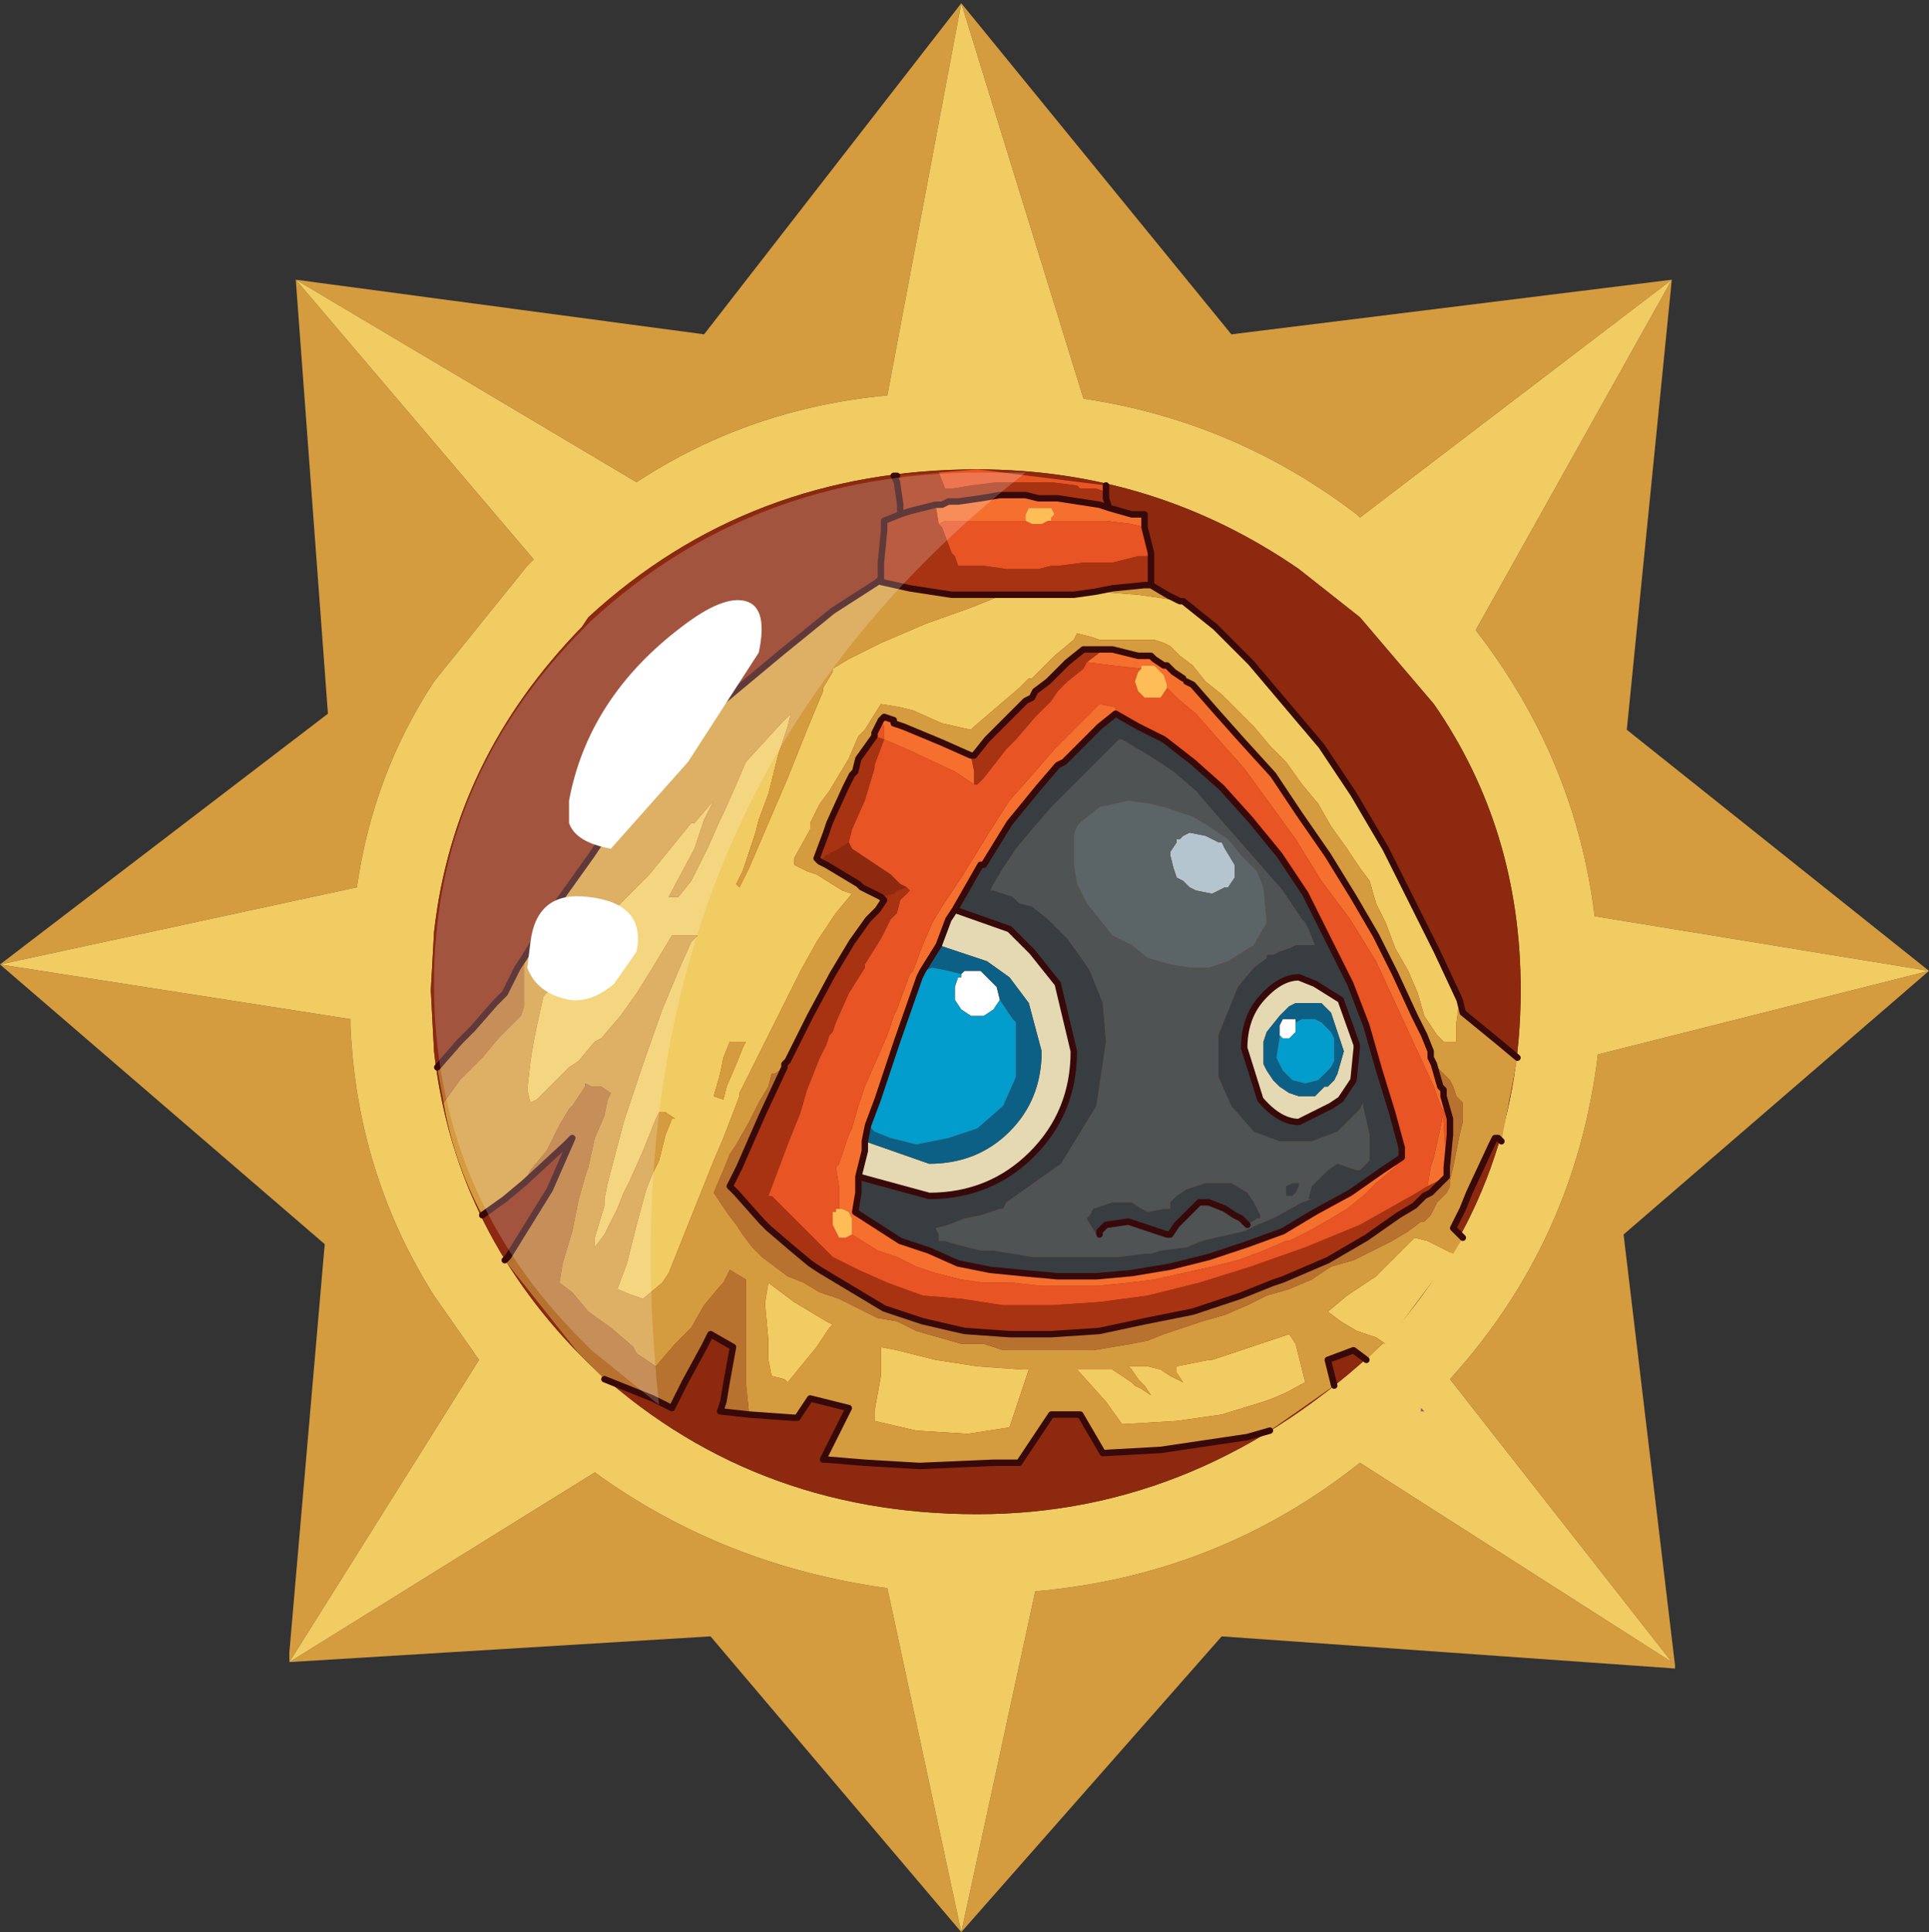 <?xml version="1.0" encoding="UTF-8" standalone="no"?>
<svg xmlns:ffdec="https://www.free-decompiler.com/flash" xmlns:xlink="http://www.w3.org/1999/xlink" ffdec:objectType="frame" height="30.05px" width="30.0px" xmlns="http://www.w3.org/2000/svg">
  <rect width="100%" height="100%" fill="#333333" stroke="none"/>
  <g transform="matrix(1.0, 0.0, 0.0, 1.0, 0.0, 0.0)">
    <use ffdec:characterId="1" height="30.0" transform="matrix(1.0, 0.0, 0.0, 1.0, 0.0, 0.0)" width="30.0" xlink:href="#shape0"/>
    <use ffdec:characterId="3" height="30.0" transform="matrix(1.0, 0.0, 0.0, 1.0, 0.0, 0.05)" width="30.0" xlink:href="#sprite0"/>
  </g>
  <defs>
    <g id="shape0" transform="matrix(1.0, 0.0, 0.0, 1.0, 0.0, 0.0)">
      <path d="M0.0 0.0 L30.0 0.0 30.0 30.0 0.0 30.0 0.0 0.0" fill="#33cc66" fill-opacity="0.0" fill-rule="evenodd" stroke="none"/>
    </g>
    <g id="sprite0" transform="matrix(1.0, 0.0, 0.0, 1.0, 0.0, 0.0)">
      <use ffdec:characterId="2" height="30.0" transform="matrix(1.0, 0.0, 0.0, 1.0, 0.0, 0.0)" width="30.0" xlink:href="#shape1"/>
    </g>
    <g id="shape1" transform="matrix(1.0, 0.0, 0.0, 1.0, 0.0, 0.0)">
      <path d="M22.1 21.9 L22.1 21.85 22.15 21.9 22.1 21.9" fill="url(#gradient0)" fill-rule="evenodd" stroke="none"/>
      <path d="M26.0 4.3 L21.15 8.0 21.1 7.95 Q19.2 6.5 16.85 6.15 L14.95 0.0 13.8 6.1 Q11.65 6.3 9.9 7.45 L4.6 4.3 8.3 8.65 8.2 8.75 6.75 10.55 Q5.8 12.0 5.55 13.75 L0.0 14.95 5.45 15.8 5.45 15.9 Q5.55 18.2 6.75 20.1 L7.45 21.1 4.5 25.8 9.25 22.85 Q11.25 24.3 13.8 24.65 L14.95 30.0 16.1 24.7 Q18.95 24.45 21.15 22.7 L26.0 25.8 22.55 21.4 Q24.5 19.25 24.85 16.35 L30.0 15.05 24.8 14.2 Q24.5 11.75 22.95 9.75 L26.0 4.3 25.3 11.3 30.0 15.05 25.25 19.15 26.05 25.85 26.05 25.9 19.0 25.4 14.95 30.0 11.05 25.4 4.5 25.8 4.5 25.65 5.05 19.3 0.0 14.95 5.1 11.05 4.6 4.3 10.95 5.15 14.95 0.0 19.15 5.15 26.0 4.3" fill="#d49c3f" fill-rule="evenodd" stroke="none"/>
      <path d="M21.15 9.55 L20.2 8.8 Q17.95 7.25 15.2 7.25 11.65 7.25 9.15 9.55 L9.05 9.7 Q7.05 11.75 6.75 14.45 L6.7 15.35 6.75 16.3 Q7.05 19.0 9.0 21.0 L9.15 21.15 Q11.65 23.5 15.2 23.5 18.7 23.5 21.5 20.85 23.65 18.5 23.65 15.35 23.65 12.85 22.3 10.9 L21.15 9.55 M26.0 4.3 L22.95 9.75 Q24.5 11.75 24.8 14.2 L30.0 15.05 24.85 16.35 Q24.5 19.25 22.55 21.4 L26.0 25.8 21.15 22.7 Q18.95 24.45 16.1 24.7 L14.95 30.0 13.8 24.65 Q11.25 24.3 9.25 22.85 L4.5 25.8 7.45 21.1 6.75 20.1 Q5.55 18.2 5.45 15.9 L5.45 15.8 0.0 14.95 5.55 13.75 Q5.8 12.0 6.75 10.55 L8.2 8.75 8.3 8.65 4.6 4.3 9.9 7.45 Q11.65 6.3 13.8 6.1 L14.95 0.0 16.85 6.15 Q19.2 6.5 21.1 7.95 L21.15 8.0 26.0 4.3 M22.1 21.9 L22.15 21.9 22.1 21.85 22.1 21.9" fill="#f1cc62" fill-rule="evenodd" stroke="none"/>
      <path d="M21.15 9.55 L22.3 10.9 Q23.65 12.85 23.65 15.35 23.65 18.5 21.5 20.85 18.7 23.5 15.2 23.5 11.65 23.5 9.15 21.15 L9.0 21.0 Q7.05 19.0 6.75 16.3 L6.7 15.35 6.75 14.45 Q7.05 11.75 9.05 9.7 L9.15 9.55 Q11.65 7.25 15.2 7.25 17.95 7.25 20.2 8.8 L21.15 9.55" fill="#8c290e" fill-rule="evenodd" stroke="none"/>
      <path d="M18.35 9.3 L18.4 9.3 18.9 9.7 19.45 10.25 20.0 10.9 20.55 11.55 21.05 12.3 21.55 13.15 21.95 13.95 22.35 14.75 22.7 15.5 22.65 15.85 22.65 16.15 22.45 16.15 22.4 16.1 22.35 16.05 22.15 15.75 22.05 15.4 21.9 15.05 21.7 14.7 21.55 14.3 21.4 14.0 21.3 13.65 21.15 13.45 20.95 13.15 20.7 12.8 20.5 12.45 20.25 12.15 20.0 11.8 19.75 11.55 19.5 11.25 19.25 11.0 19.0 10.75 18.75 10.55 18.55 10.3 18.35 10.15 18.2 10.0 18.1 9.95 17.95 9.9 17.8 9.9 17.6 9.9 17.4 9.9 17.35 9.9 17.2 9.9 17.1 9.9 16.95 9.85 16.75 9.8 16.7 9.9 16.4 10.15 16.35 10.2 16.05 10.5 16.0 10.5 15.85 10.65 15.15 11.25 15.1 11.3 14.65 11.2 14.2 11.0 14.0 10.95 13.7 10.9 13.45 11.3 13.35 11.4 13.2 11.75 12.9 12.25 12.75 12.45 12.6 12.75 12.6 12.85 12.35 13.3 12.35 13.4 12.55 13.5 12.7 13.55 13.1 13.8 13.25 13.85 13.0 14.15 12.7 14.6 12.45 15.05 12.35 15.25 11.95 16.05 11.5 16.95 11.5 17.0 11.25 17.65 11.1 18.0 11.0 18.25 10.7 19.0 10.5 19.5 10.4 19.75 10.3 19.9 10.0 20.15 9.85 20.1 9.6 20.0 9.75 19.6 9.9 19.0 10.05 18.45 10.15 18.2 10.25 18.0 10.35 17.6 10.45 17.35 10.5 17.35 10.35 17.25 10.25 17.25 10.2 17.35 10.0 17.85 9.8 18.3 9.7 18.5 9.6 18.75 9.4 19.15 9.25 19.35 9.25 19.2 9.4 18.7 9.4 18.6 9.45 18.35 9.7 17.4 10.0 16.5 10.3 15.65 10.55 15.05 10.75 14.6 10.85 14.5 10.65 14.5 10.45 14.5 10.15 15.0 9.9 15.4 9.65 15.75 9.35 16.1 9.25 16.15 9.0 16.45 8.85 16.55 8.35 17.05 8.25 17.1 8.2 16.9 8.25 16.45 8.3 16.15 8.35 15.9 8.45 15.45 8.85 15.0 9.4 14.3 9.65 14.0 10.1 13.55 10.75 12.75 10.8 12.75 11.1 12.4 10.95 12.7 10.8 13.15 10.4 13.9 10.45 13.9 10.55 13.9 10.75 13.65 11.0 13.15 11.2 12.7 11.25 12.6 11.45 12.15 11.6 11.8 12.15 11.2 12.3 11.05 12.25 11.25 12.1 11.7 11.95 12.3 11.8 12.7 11.75 12.9 11.55 13.5 11.45 13.7 11.5 13.75 11.65 13.45 11.95 12.75 12.25 12.05 12.55 11.3 12.8 10.7 12.8 10.65 12.95 10.4 12.95 10.35 13.2 10.2 13.7 9.95 14.4 9.65 15.1 9.4 15.6 9.2 15.65 9.2 16.1 9.2 16.2 9.2 16.7 9.2 17.05 9.15 17.7 9.2 18.05 9.25 18.35 9.3 M22.6 19.45 L21.55 20.85 21.4 20.75 21.1 20.65 20.85 20.5 20.65 20.35 20.95 20.1 21.4 19.8 21.8 19.4 21.95 19.25 22.0 19.2 22.2 19.25 22.6 19.45 M20.3 21.45 L20.2 21.5 Q19.95 21.65 19.65 21.75 L19.0 21.95 18.3 22.05 17.45 22.1 17.2 21.75 16.75 21.25 17.3 21.25 17.45 21.35 17.6 21.45 17.65 21.5 17.75 21.55 17.9 21.65 17.8 21.5 17.75 21.45 17.7 21.4 17.6 21.25 17.55 21.2 17.85 21.2 18.05 21.25 18.2 21.35 18.4 21.45 18.3 21.3 18.3 21.2 18.8 21.1 18.85 21.1 19.6 20.85 20.05 20.7 20.15 20.85 20.25 21.25 20.3 21.45 M17.1 7.2 L17.05 7.1 17.15 7.1 17.1 7.2 M11.55 16.15 L11.35 16.15 11.25 16.4 11.2 16.65 11.1 17.0 11.25 17.05 11.3 16.85 11.45 16.5 11.55 16.25 11.6 16.15 11.55 16.15 M12.9 20.6 L12.7 20.9 12.25 21.45 12.2 21.4 12.0 21.35 11.95 21.1 11.95 20.8 11.9 20.25 11.9 20.2 11.95 19.9 12.35 20.2 12.85 20.5 12.95 20.55 12.9 20.6 M13.7 21.35 L13.7 20.9 13.95 20.95 14.55 21.1 15.2 21.2 15.9 21.25 16.0 21.25 15.85 21.7 15.7 22.15 15.05 22.25 14.25 22.2 13.6 22.05 13.6 21.9 13.7 21.35" fill="#f1cc62" fill-rule="evenodd" stroke="none"/>
      <path d="M22.7 15.5 L22.75 15.7 23.3 16.15 23.6 16.4 23.35 17.7 23.3 17.65 23.25 17.65 23.2 17.75 22.85 18.5 22.75 18.75 22.6 19.05 22.75 19.2 22.6 19.45 22.2 19.25 22.0 19.2 21.95 19.25 21.8 19.4 21.4 19.8 20.95 20.1 20.65 20.35 20.85 20.5 21.1 20.65 21.4 20.75 21.55 20.85 21.5 20.85 21.25 21.1 21.05 20.95 20.65 21.1 20.75 21.5 19.75 22.2 19.4 22.3 18.05 22.5 17.15 22.55 16.8 21.95 16.7 21.95 16.35 21.95 15.85 22.7 15.45 22.7 14.3 22.75 13.45 22.7 12.85 22.65 12.8 22.65 13.0 22.25 13.2 21.85 12.6 21.7 12.4 22.0 12.35 22.0 11.65 21.95 11.6 21.45 11.6 21.2 11.6 21.15 11.6 20.9 11.6 20.45 11.6 20.1 11.6 20.05 11.6 19.85 11.35 19.7 11.25 19.9 11.2 19.95 10.95 20.25 10.75 20.6 10.5 20.85 10.2 21.2 9.9 21.0 9.85 20.9 9.5 20.6 9.15 20.35 8.9 20.05 8.7 19.9 8.75 19.6 8.9 19.1 9.0 18.6 9.1 18.25 9.15 18.1 9.25 17.65 9.4 17.3 9.45 17.05 9.5 16.95 9.35 16.85 9.2 16.85 9.1 16.8 9.1 16.85 8.9 17.15 8.85 17.2 8.7 17.45 8.5 17.85 8.25 18.15 8.15 18.35 7.85 18.6 7.5 18.85 Q7.05 18.0 6.9 17.1 L7.15 16.75 7.5 16.4 7.75 16.1 8.0 15.85 8.1 15.75 8.15 15.6 8.15 15.05 8.15 14.85 8.7 13.95 9.2 13.25 9.5 12.8 10.35 11.8 11.25 10.85 12.15 10.1 12.95 9.45 13.65 9.0 13.7 8.95 13.7 9.0 14.15 9.1 14.8 9.2 15.45 9.2 15.6 9.2 15.1 9.4 14.4 9.65 13.7 9.95 13.2 10.2 12.95 10.35 12.95 10.4 12.8 10.65 12.8 10.7 12.55 11.3 12.25 12.05 11.95 12.75 11.65 13.45 11.5 13.75 11.45 13.7 11.55 13.5 11.75 12.9 11.8 12.7 11.95 12.3 12.1 11.7 12.25 11.25 12.3 11.05 12.15 11.2 11.6 11.8 11.45 12.15 11.25 12.6 11.2 12.7 11.0 13.15 10.75 13.65 10.55 13.9 10.45 13.9 10.4 13.9 10.8 13.15 10.95 12.7 11.1 12.4 10.8 12.75 10.75 12.75 10.1 13.55 9.65 14.0 9.4 14.3 8.85 15.0 8.45 15.45 8.35 15.9 8.3 16.15 8.25 16.45 8.2 16.9 8.25 17.1 8.35 17.05 8.85 16.55 9.0 16.45 9.25 16.15 9.35 16.1 9.65 15.75 9.9 15.4 10.15 15.0 10.45 14.5 10.65 14.5 10.85 14.5 10.75 14.6 10.55 15.05 10.3 15.65 10.0 16.5 9.7 17.4 9.45 18.35 9.4 18.6 9.4 18.7 9.25 19.2 9.25 19.35 9.4 19.15 9.6 18.75 9.7 18.5 9.8 18.3 10.0 17.85 10.2 17.35 10.25 17.25 10.35 17.25 10.5 17.35 10.45 17.35 10.35 17.6 10.25 18.0 10.15 18.2 10.05 18.45 9.9 19.0 9.75 19.6 9.6 20.0 9.85 20.1 10.0 20.15 10.3 19.9 10.4 19.75 10.5 19.5 10.7 19.0 11.0 18.25 11.1 18.0 11.25 17.65 11.5 17.0 11.5 16.95 11.95 16.05 12.35 15.25 12.45 15.05 12.7 14.6 13.0 14.15 13.25 13.85 13.1 13.8 12.7 13.55 12.55 13.5 12.35 13.4 12.35 13.3 12.6 12.85 12.6 12.75 12.75 12.45 12.9 12.25 13.2 11.75 13.35 11.4 13.45 11.3 13.7 10.9 14.0 10.95 14.2 11.0 14.65 11.2 15.1 11.3 15.15 11.25 15.85 10.65 16.0 10.5 16.05 10.5 16.35 10.2 16.4 10.15 16.7 9.9 16.75 9.8 16.95 9.85 17.1 9.9 17.2 9.9 17.35 9.9 17.4 9.9 17.6 9.9 17.8 9.9 17.95 9.9 18.1 9.95 18.2 10.0 18.35 10.15 18.55 10.3 18.75 10.55 19.0 10.75 19.25 11.0 19.5 11.25 19.75 11.55 20.0 11.8 20.25 12.15 20.5 12.45 20.7 12.8 20.95 13.15 21.15 13.45 21.3 13.65 21.4 14.0 21.55 14.3 21.7 14.7 21.9 15.05 22.05 15.4 22.15 15.75 22.35 16.05 22.4 16.1 22.45 16.15 22.65 16.15 22.65 15.85 22.7 15.5 M17.9 9.05 L18.15 9.2 18.35 9.3 18.05 9.25 17.7 9.2 17.05 9.15 17.3 9.1 17.8 9.05 17.9 9.05 M22.3 16.5 L22.25 16.4 22.25 16.3 22.15 16.05 22.0 15.75 21.7 15.1 21.4 14.5 21.05 13.9 20.65 13.25 20.2 12.6 19.8 12.0 19.3 11.45 18.9 11.0 18.55 10.6 18.45 10.55 18.4 10.5 18.25 10.4 18.15 10.3 18.1 10.3 17.95 10.2 17.9 10.15 17.7 10.15 17.5 10.1 17.3 10.05 17.15 10.05 17.05 10.05 16.9 10.05 16.85 10.05 16.6 10.25 16.3 10.55 16.1 10.7 16.05 10.8 15.95 10.85 15.6 11.2 15.35 11.45 15.15 11.7 15.1 11.7 14.65 11.5 14.05 11.25 13.9 11.2 13.9 11.15 13.75 11.1 13.7 11.15 13.6 11.35 13.6 11.4 13.35 11.75 13.3 11.95 13.25 12.0 13.15 12.2 12.9 12.75 12.85 12.9 12.7 13.3 12.75 13.35 12.85 13.4 13.1 13.55 13.35 13.7 13.4 13.75 13.5 13.8 13.7 13.9 13.75 13.95 13.65 14.1 13.5 14.25 13.25 14.6 12.95 15.1 12.6 15.75 12.45 16.05 12.25 16.45 12.2 16.5 12.2 16.55 12.05 16.65 12.0 16.65 11.95 16.85 11.8 17.1 11.65 17.4 11.45 17.75 11.35 17.9 11.25 18.15 11.1 18.5 11.2 18.65 11.3 18.8 11.45 19.0 11.55 19.15 11.7 19.35 11.85 19.5 12.05 19.65 12.25 19.8 12.5 19.9 12.75 20.05 13.05 20.15 13.35 20.3 13.65 20.45 13.95 20.5 14.25 20.65 14.6 20.75 14.95 20.85 15.3 20.85 15.6 20.95 15.95 20.95 16.0 20.95 16.3 20.95 16.65 20.95 17.0 20.95 17.3 20.9 17.6 20.85 17.85 20.8 18.1 20.7 18.4 20.6 18.7 20.5 19.05 20.4 19.4 20.25 19.7 20.1 20.05 20.0 20.4 19.85 20.7 19.65 21.05 19.55 21.35 19.4 21.65 19.25 21.9 19.1 22.1 18.95 22.15 18.95 22.25 18.85 22.35 18.65 22.5 18.5 22.55 18.4 22.55 18.3 22.6 18.1 22.65 17.85 22.7 17.6 22.75 17.4 22.75 17.25 22.75 17.1 22.65 17.0 22.6 16.85 22.55 16.75 22.45 16.65 22.3 16.5 M20.3 21.45 L20.25 21.25 20.15 20.85 20.05 20.7 19.6 20.85 18.85 21.1 18.8 21.1 18.3 21.2 18.3 21.3 18.4 21.45 18.2 21.35 18.05 21.25 17.85 21.2 17.55 21.2 17.6 21.25 17.7 21.4 17.75 21.45 17.8 21.5 17.9 21.65 17.75 21.55 17.65 21.5 17.6 21.45 17.45 21.35 17.3 21.25 16.75 21.25 17.2 21.75 17.45 22.1 18.3 22.05 19.0 21.95 19.65 21.75 Q19.95 21.65 20.2 21.5 L20.3 21.45 M11.55 16.15 L11.6 16.15 11.55 16.25 11.45 16.5 11.3 16.85 11.25 17.05 11.1 17.0 11.2 16.65 11.25 16.4 11.35 16.15 11.55 16.15 M13.7 21.35 L13.6 21.9 13.6 22.05 14.25 22.2 15.05 22.25 15.7 22.15 15.85 21.7 16.0 21.25 15.9 21.25 15.2 21.2 14.55 21.1 13.95 20.95 13.7 20.9 13.7 21.35 M12.9 20.6 L12.95 20.55 12.85 20.5 12.35 20.2 11.95 19.9 11.9 20.2 11.9 20.25 11.95 20.8 11.95 21.1 12.0 21.35 12.2 21.4 12.25 21.45 12.7 20.9 12.9 20.6" fill="#d49c3f" fill-rule="evenodd" stroke="none"/>
      <path d="M19.9 16.05 L19.9 16.0 19.9 15.9 19.95 15.8 20.0 15.8 20.1 15.8 20.15 15.8 20.15 15.85 20.15 15.9 20.15 16.0 20.1 16.05 20.05 16.1 19.95 16.1 19.9 16.05 M14.95 15.1 L15.0 15.05 15.2 15.05 15.25 15.05 15.3 15.1 15.35 15.15 15.5 15.3 15.55 15.5 15.45 15.65 15.3 15.75 15.1 15.75 14.95 15.65 14.85 15.5 14.85 15.3 14.9 15.15 14.95 15.15 14.95 15.1" fill="#ffffff" fill-rule="evenodd" stroke="none"/>
      <path d="M17.25 7.85 L17.6 7.95 17.8 7.95 17.8 8.1 17.8 8.15 17.6 8.1 17.2 8.05 16.7 8.05 16.35 8.05 16.35 8.0 16.4 7.95 16.35 7.85 16.25 7.85 16.2 7.85 16.15 7.85 16.1 7.85 16.0 7.85 15.95 7.95 15.95 8.05 15.85 8.05 15.65 8.05 15.25 8.05 15.15 8.05 14.7 8.05 14.6 8.1 14.55 7.8 14.65 7.8 14.75 7.75 14.9 7.75 15.25 7.7 15.55 7.65 15.65 7.65 15.8 7.65 15.95 7.65 16.15 7.7 16.45 7.7 17.1 7.8 17.25 7.85 M18.45 10.55 L18.55 10.6 18.9 11.0 19.3 11.45 19.8 12.0 20.2 12.6 20.65 13.25 21.05 13.9 21.4 14.5 21.7 15.1 22.0 15.75 22.15 16.05 22.25 16.3 22.25 16.4 22.3 16.5 22.4 16.85 22.45 16.9 22.45 17.0 22.45 17.25 22.45 17.4 22.5 18.1 22.5 18.2 22.5 18.25 22.2 18.4 22.25 18.1 22.3 17.95 22.4 17.5 22.45 17.25 22.35 17.0 22.3 16.85 22.0 16.2 21.7 15.55 21.4 14.9 21.0 14.25 20.55 13.65 20.15 13.0 19.75 12.45 19.35 11.9 18.95 11.45 18.6 11.05 18.3 10.8 18.15 10.65 18.15 10.6 18.1 10.45 17.95 10.3 17.85 10.3 17.75 10.3 17.75 10.35 17.3 10.3 16.9 10.25 17.1 10.1 17.15 10.05 17.3 10.05 17.5 10.1 17.7 10.15 17.9 10.15 17.95 10.2 18.1 10.3 18.15 10.3 18.25 10.4 18.4 10.5 18.45 10.55 M13.7 11.15 L13.75 11.1 13.9 11.15 13.9 11.2 14.05 11.25 14.65 11.5 15.1 11.7 15.15 11.95 15.15 12.15 15.0 12.05 14.85 11.95 14.1 11.6 13.75 11.45 13.75 11.25 13.7 11.15 M21.8 17.95 L21.7 18.1 21.4 18.35 21.2 18.55 20.95 18.75 20.7 18.9 20.35 19.1 20.15 19.2 20.05 19.25 20.0 19.25 19.65 19.4 19.25 19.55 18.85 19.65 18.4 19.75 17.95 19.85 17.55 19.9 17.05 19.95 16.6 19.95 16.2 19.95 15.75 19.9 15.3 19.9 14.95 19.85 14.55 19.75 14.25 19.65 13.95 19.5 13.65 19.4 13.25 19.15 13.25 19.05 13.25 18.9 13.2 18.8 13.1 18.75 13.05 18.75 13.05 18.55 13.05 18.4 13.0 18.1 13.05 18.05 13.2 17.6 13.25 17.5 13.35 17.15 13.45 16.85 13.8 16.05 13.9 15.75 13.95 15.65 14.15 15.1 14.2 15.05 14.35 14.65 14.5 14.3 14.65 14.05 14.95 13.6 15.35 12.95 15.7 12.4 16.1 11.95 16.4 11.6 16.65 11.35 16.85 11.15 17.1 10.9 17.35 10.95 17.35 11.05 17.1 11.25 16.55 11.8 16.45 11.85 16.15 12.2 15.7 12.75 15.3 13.4 15.25 13.4 14.85 14.1 14.75 14.25 14.6 14.65 14.35 15.05 14.3 15.15 13.95 16.15 13.65 17.05 13.5 17.45 13.45 17.7 13.45 17.85 13.35 18.25 13.35 18.5 13.3 18.8 14.0 19.25 14.45 19.4 14.9 19.6 15.4 19.7 15.9 19.75 16.45 19.8 17.05 19.8 17.6 19.75 18.2 19.65 18.8 19.5 19.4 19.3 19.95 19.1 20.45 18.8 21.0 18.5 21.5 18.15 21.8 17.95" fill="#f5702f" fill-rule="evenodd" stroke="none"/>
      <path d="M14.6 7.3 L15.2 7.25 17.2 7.5 17.2 7.6 17.05 7.55 16.95 7.55 16.8 7.55 16.75 7.5 16.35 7.45 16.2 7.45 16.1 7.45 15.95 7.45 15.85 7.45 15.75 7.45 15.65 7.45 15.55 7.45 15.5 7.45 15.1 7.5 14.8 7.55 14.7 7.55 14.6 7.3 M17.8 8.15 L17.9 8.55 17.9 8.6 17.7 8.6 17.3 8.7 17.25 8.7 16.85 8.7 16.45 8.75 16.35 8.75 16.15 8.8 16.1 8.8 15.85 8.8 15.65 8.8 15.3 8.75 14.9 8.75 14.85 8.6 14.8 8.55 14.65 8.15 14.6 8.1 14.7 8.05 15.15 8.05 15.25 8.05 15.65 8.05 15.85 8.05 15.95 8.05 16.05 8.1 16.2 8.1 16.3 8.05 16.35 8.05 16.7 8.05 17.2 8.05 17.6 8.1 17.8 8.15 M13.6 11.4 L13.6 11.35 13.7 11.15 13.75 11.25 13.75 11.45 13.6 11.4 M21.8 17.95 L21.8 17.9 21.8 17.8 21.65 17.25 21.45 16.6 21.25 15.9 21.0 15.25 20.65 14.55 20.3 13.85 19.9 13.25 19.45 12.7 19.0 12.2 18.55 11.8 18.1 11.45 17.7 11.25 17.35 11.05 17.35 10.95 17.1 10.9 16.85 11.15 16.65 11.35 16.4 11.6 16.1 11.95 15.7 12.4 15.35 12.95 14.95 13.6 14.65 14.05 14.5 14.3 14.35 14.65 14.2 15.05 14.15 15.1 13.95 15.65 13.9 15.75 13.8 16.05 13.45 16.85 13.35 17.15 13.25 17.5 13.2 17.6 13.05 18.05 13.0 18.1 13.05 18.4 13.05 18.55 13.05 18.75 13.0 18.75 13.0 18.8 12.95 18.8 12.95 18.9 12.95 19.0 13.0 19.1 13.05 19.2 13.15 19.2 13.25 19.15 13.65 19.4 13.95 19.5 14.25 19.65 14.55 19.75 14.95 19.85 15.3 19.9 15.75 19.9 16.2 19.95 16.6 19.95 17.05 19.95 17.55 19.9 17.95 19.85 18.4 19.75 18.85 19.65 19.25 19.55 19.65 19.4 20.0 19.25 20.05 19.25 20.15 19.2 20.35 19.1 20.7 18.9 20.95 18.75 21.2 18.55 21.4 18.35 21.7 18.1 21.8 17.95 M18.15 10.65 L18.3 10.8 18.6 11.05 18.95 11.45 19.35 11.9 19.75 12.45 20.15 13.0 20.55 13.65 21.0 14.25 21.4 14.9 21.7 15.55 22.0 16.2 22.3 16.85 22.35 17.0 22.45 17.25 22.4 17.5 22.3 17.95 22.25 18.1 22.2 18.4 21.95 18.55 21.15 19.0 20.3 19.35 19.45 19.65 18.65 19.9 17.85 20.1 17.1 20.2 16.35 20.25 15.6 20.25 14.95 20.15 14.35 20.1 13.8 19.9 13.35 19.7 12.95 19.5 12.35 18.9 12.0 18.55 11.95 18.55 12.25 17.75 12.45 17.25 12.55 16.9 12.75 16.4 12.85 16.2 12.9 16.05 12.95 16.0 13.0 15.85 13.2 15.4 13.45 15.0 13.45 14.95 13.7 14.55 13.85 14.25 13.95 14.15 14.0 13.95 14.15 13.8 14.1 13.75 14.0 13.7 13.85 13.55 13.25 13.15 13.2 13.05 13.25 12.85 13.45 12.4 13.6 11.9 13.6 11.85 13.75 11.45 14.1 11.6 14.85 11.95 15.0 12.05 15.15 12.15 15.2 12.15 15.3 12.05 15.65 11.6 15.8 11.45 16.1 11.1 16.35 10.85 16.45 10.7 16.6 10.55 16.85 10.35 16.9 10.25 17.3 10.3 17.75 10.35 17.7 10.4 17.65 10.55 17.7 10.7 17.8 10.8 17.95 10.8 18.05 10.8 18.15 10.65 M22.5 18.1 L22.45 17.4 22.45 17.25 22.45 17.0 22.55 17.35 22.55 17.45 22.55 17.5 22.55 17.6 22.5 18.1" fill="#e85424" fill-rule="evenodd" stroke="none"/>
      <path d="M20.45 14.65 L20.35 14.4 20.3 14.3 20.25 14.25 19.95 13.8 19.6 13.4 19.25 13.0 18.9 12.6 18.6 12.25 18.25 11.95 17.95 11.75 17.45 11.45 17.4 11.45 17.05 11.8 16.7 12.15 16.35 12.5 16.05 12.85 15.8 13.15 15.6 13.45 15.45 13.7 15.4 13.8 15.45 13.8 15.75 13.9 15.8 13.95 15.85 14.0 16.05 14.05 16.3 14.25 16.6 14.55 16.85 14.9 16.95 15.05 17.15 15.55 17.2 16.15 17.05 17.15 16.5 18.05 15.65 18.65 15.6 18.75 15.55 18.75 15.25 18.85 15.0 18.9 14.75 19.0 14.55 19.05 14.6 19.15 14.6 19.25 14.7 19.25 14.85 19.3 15.05 19.35 15.25 19.4 15.45 19.4 15.75 19.45 16.05 19.5 16.35 19.5 16.65 19.5 17.0 19.5 17.35 19.5 17.4 19.5 17.8 19.45 17.9 19.45 18.05 19.4 18.45 19.35 18.7 19.25 18.9 19.2 19.35 19.1 19.55 19.0 19.8 18.9 20.25 18.65 20.4 18.6 20.35 18.6 20.4 18.4 20.45 18.35 20.65 18.15 20.8 18.05 20.95 18.1 21.1 18.15 21.15 18.15 21.3 18.0 21.3 17.6 21.2 17.15 21.2 17.1 21.15 17.2 20.8 17.55 20.4 17.7 19.9 17.7 19.5 17.55 19.15 17.15 18.95 16.7 18.95 16.4 18.95 16.05 19.05 15.8 19.25 15.3 19.5 15.0 19.7 14.85 19.7 14.8 19.8 14.8 19.9 14.75 20.05 14.7 20.15 14.65 20.2 14.65 20.35 14.65 20.45 14.65 M17.35 11.05 L17.7 11.25 18.1 11.45 18.55 11.8 19.0 12.2 19.45 12.7 19.9 13.25 20.3 13.85 20.65 14.55 21.0 15.25 21.25 15.9 21.45 16.6 21.65 17.25 21.8 17.8 21.8 17.9 21.8 17.95 21.5 18.15 21.0 18.5 20.45 18.8 19.95 19.1 19.4 19.3 18.8 19.5 18.2 19.65 17.6 19.75 17.05 19.8 16.45 19.8 15.9 19.75 15.4 19.7 14.9 19.6 14.45 19.4 14.0 19.25 13.3 18.8 13.35 18.5 13.35 18.25 14.45 18.55 Q15.4 18.55 16.05 17.9 16.7 17.25 16.7 16.3 L16.45 15.25 16.05 14.75 15.7 14.4 14.85 14.1 15.25 13.4 15.3 13.4 15.7 12.75 16.15 12.2 16.45 11.85 16.55 11.8 17.1 11.25 17.35 11.05 M21.1 16.25 L21.1 16.2 20.85 15.5 20.45 15.25 20.2 15.15 Q19.9 15.15 19.6 15.5 19.35 15.8 19.35 16.25 L19.6 17.05 Q19.9 17.4 20.2 17.4 L20.7 17.15 20.85 17.05 21.05 16.75 21.1 16.25 M17.1 19.15 L17.05 19.15 16.9 18.9 16.95 18.85 17.0 18.75 17.3 18.65 17.55 18.65 17.6 18.65 17.75 18.75 17.85 18.8 18.1 18.75 18.2 18.75 18.2 18.65 18.3 18.55 18.45 18.45 18.75 18.35 18.8 18.35 18.9 18.35 19.15 18.35 19.4 18.5 19.5 18.65 19.6 18.85 19.6 18.9 19.55 18.9 19.4 19.0 19.3 18.9 19.2 18.85 19.05 18.75 18.8 18.65 18.65 18.65 18.4 18.9 18.3 19.0 18.2 19.15 18.15 19.15 17.85 19.05 17.55 18.95 17.2 19.0 17.1 19.1 17.1 19.15 M20.0 18.55 L20.0 18.4 20.1 18.35 20.2 18.35 20.2 18.4 20.15 18.5 20.1 18.55 20.0 18.55" fill="#383d41" fill-rule="evenodd" stroke="none"/>
      <path d="M20.45 14.65 L20.35 14.65 20.2 14.65 20.15 14.65 20.05 14.7 19.9 14.75 19.8 14.8 19.7 14.8 19.7 14.85 19.5 15.0 19.25 15.3 19.05 15.8 18.95 16.05 18.95 16.4 18.95 16.7 19.15 17.15 19.5 17.55 19.9 17.7 20.4 17.7 20.8 17.55 21.15 17.2 21.2 17.1 21.2 17.15 21.3 17.6 21.3 18.0 21.15 18.15 21.1 18.15 20.95 18.1 20.8 18.05 20.65 18.15 20.45 18.35 20.4 18.4 20.35 18.6 20.4 18.6 20.25 18.65 19.8 18.9 19.55 19.0 19.35 19.1 18.9 19.2 18.7 19.25 18.45 19.35 18.05 19.4 17.9 19.45 17.8 19.45 17.4 19.5 17.35 19.5 17.0 19.5 16.65 19.5 16.35 19.5 16.05 19.5 15.75 19.45 15.45 19.4 15.25 19.4 15.05 19.35 14.85 19.3 14.7 19.25 14.6 19.25 14.6 19.15 14.55 19.05 14.75 19.0 15.0 18.9 15.25 18.85 15.55 18.75 15.6 18.75 15.65 18.65 16.5 18.05 17.05 17.15 17.2 16.15 17.15 15.55 16.95 15.05 16.85 14.9 16.6 14.55 16.3 14.25 16.05 14.05 15.85 14.0 15.8 13.95 15.75 13.9 15.45 13.8 15.4 13.8 15.45 13.7 15.6 13.45 15.8 13.15 16.05 12.85 16.35 12.5 16.7 12.15 17.05 11.8 17.4 11.45 17.45 11.45 17.95 11.75 18.25 11.95 18.6 12.25 18.9 12.6 19.25 13.0 19.6 13.4 19.95 13.8 20.25 14.25 20.3 14.3 20.35 14.4 20.45 14.65 M19.3 13.25 L19.1 13.0 18.8 12.8 18.55 12.65 18.1 12.5 17.9 12.45 17.55 12.4 17.1 12.5 16.85 12.7 Q16.7 12.8 16.7 13.0 L16.7 13.4 16.75 13.7 16.9 14.0 17.1 14.25 17.3 14.5 17.6 14.65 17.85 14.85 18.2 14.95 18.5 15.0 18.8 15.0 19.1 14.9 19.5 14.65 19.7 14.3 19.65 13.75 19.55 13.5 19.3 13.25 M19.4 19.0 L19.55 18.9 19.6 18.9 19.6 18.85 19.5 18.65 19.4 18.5 19.15 18.35 18.9 18.35 18.8 18.35 18.75 18.35 18.45 18.45 18.3 18.55 18.2 18.65 18.2 18.75 18.1 18.75 17.85 18.8 17.75 18.75 17.6 18.65 17.55 18.65 17.3 18.65 17.0 18.75 16.95 18.85 16.9 18.9 17.05 19.15 17.1 19.15 17.1 19.1 17.2 19.0 17.55 18.95 17.85 19.05 18.15 19.15 18.2 19.15 18.3 19.0 18.4 18.9 18.65 18.65 18.8 18.65 19.05 18.75 19.2 18.85 19.3 18.9 19.4 19.0 M20.0 18.55 L20.1 18.55 20.15 18.5 20.2 18.4 20.2 18.35 20.1 18.35 20.0 18.4 20.0 18.55" fill="#4f5354" fill-rule="evenodd" stroke="none"/>
      <path d="M11.65 21.95 L11.2 21.9 11.25 21.75 11.3 21.45 11.4 20.9 11.05 20.7 10.95 20.9 10.65 21.45 10.45 21.85 10.15 21.7 9.4 21.4 9.15 21.15 9.0 21.0 7.85 19.55 7.9 19.5 8.55 18.45 8.9 17.65 8.8 17.75 8.15 18.35 8.25 18.15 8.5 17.85 8.7 17.45 8.85 17.2 8.9 17.15 9.1 16.85 9.1 16.8 9.2 16.85 9.35 16.85 9.5 16.95 9.45 17.05 9.4 17.3 9.25 17.65 9.15 18.1 9.1 18.25 9.0 18.6 8.9 19.1 8.75 19.6 8.7 19.9 8.9 20.05 9.15 20.35 9.5 20.6 9.85 20.9 9.9 21.0 10.2 21.2 10.5 20.85 10.75 20.6 10.95 20.25 11.2 19.95 11.25 19.9 11.35 19.7 11.6 19.85 11.6 20.05 11.6 20.1 11.6 20.45 11.6 20.9 11.6 21.15 11.6 21.2 11.6 21.45 11.65 21.95 M6.9 17.1 L6.8 16.55 7.15 16.15 7.35 15.95 7.7 15.55 7.85 15.4 8.05 15.0 8.15 14.85 8.15 15.05 8.15 15.6 8.1 15.75 8.0 15.85 7.75 16.1 7.5 16.4 7.15 16.75 6.9 17.1 M22.3 16.5 L22.45 16.65 22.55 16.75 22.6 16.85 22.65 17.0 22.75 17.1 22.75 17.25 22.75 17.4 22.7 17.6 22.65 17.85 22.6 18.1 22.55 18.3 22.55 18.4 22.5 18.5 22.35 18.65 22.25 18.85 22.15 18.95 22.1 18.95 21.9 19.1 21.65 19.25 21.35 19.4 21.05 19.55 20.7 19.65 20.4 19.85 20.05 20.0 19.7 20.1 19.4 20.25 19.05 20.4 18.7 20.5 18.4 20.6 18.1 20.7 17.85 20.8 17.6 20.85 17.3 20.9 17.0 20.95 16.65 20.95 16.3 20.95 16.0 20.95 15.95 20.95 15.6 20.95 15.3 20.85 14.95 20.85 14.6 20.75 14.25 20.65 13.95 20.5 13.65 20.45 13.35 20.3 13.05 20.15 12.75 20.05 12.5 19.9 12.25 19.8 12.05 19.65 11.85 19.5 11.7 19.35 11.55 19.15 11.45 19.0 11.3 18.8 11.2 18.65 11.1 18.5 11.25 18.15 11.35 17.9 11.45 17.75 11.65 17.4 11.8 17.1 11.95 16.85 12.0 16.65 12.05 16.65 12.2 16.55 11.85 17.3 11.5 18.1 11.35 18.4 11.45 18.5 11.85 18.95 11.95 19.05 12.3 19.35 12.6 19.6 12.75 19.7 13.25 20.0 13.75 20.3 14.35 20.5 15.0 20.65 15.7 20.7 16.35 20.7 17.1 20.65 17.8 20.5 18.55 20.35 19.3 20.1 19.8 19.9 19.95 19.85 20.65 19.55 21.25 19.2 21.75 18.85 22.0 18.7 22.15 18.55 22.25 18.5 22.5 18.25 22.5 18.2 22.5 18.1 22.55 17.6 22.55 17.5 22.55 17.45 22.55 17.35 22.45 17.0 22.45 16.9 22.4 16.85 22.3 16.5" fill="#b8722f" fill-rule="evenodd" stroke="none"/>
      <path d="M14.85 14.1 L15.7 14.4 16.05 14.75 16.45 15.25 16.7 16.3 Q16.7 17.25 16.05 17.9 15.4 18.55 14.45 18.55 L13.35 18.25 13.45 17.85 13.45 17.7 14.45 18.05 Q15.2 18.05 15.7 17.55 16.2 17.05 16.2 16.3 L16.0 15.55 15.7 15.15 15.35 14.9 14.6 14.65 14.75 14.25 14.85 14.1 M20.7 15.7 L20.6 15.6 20.55 15.55 20.4 15.55 20.15 15.55 20.05 15.6 19.9 15.75 19.7 16.0 19.65 16.15 19.65 16.3 19.65 16.5 19.7 16.6 19.8 16.75 19.9 16.85 20.05 16.95 20.2 17.0 20.4 17.0 20.45 17.0 20.6 16.85 20.65 16.85 20.75 16.75 20.8 16.65 20.9 16.3 20.7 15.7 M21.1 16.25 L21.05 16.75 20.85 17.05 20.7 17.15 20.2 17.4 Q19.9 17.4 19.6 17.05 L19.35 16.25 Q19.35 15.8 19.6 15.5 19.9 15.15 20.2 15.15 L20.45 15.25 20.85 15.5 21.1 16.2 21.1 16.25" fill="#e5d9b4" fill-rule="evenodd" stroke="none"/>
      <path d="M20.7 15.7 L20.9 16.3 20.8 16.65 20.75 16.75 20.65 16.85 20.6 16.85 20.45 17.0 20.4 17.0 20.2 17.0 20.05 16.95 19.9 16.85 19.8 16.75 19.7 16.6 19.65 16.5 19.65 16.3 19.65 16.15 19.7 16.0 19.9 15.75 20.05 15.6 20.15 15.55 20.4 15.55 20.55 15.55 20.6 15.6 20.7 15.7 M19.9 16.05 L19.9 16.1 19.85 16.4 19.95 16.6 20.1 16.75 20.3 16.8 20.5 16.75 20.6 16.65 20.7 16.55 20.75 16.45 20.75 16.25 20.75 16.2 20.75 16.1 20.7 16.0 20.55 15.85 20.45 15.8 20.4 15.8 20.25 15.8 20.15 15.85 20.15 15.8 20.1 15.8 20.0 15.8 19.95 15.8 19.9 15.9 19.9 16.0 19.9 16.05 M14.6 14.65 L15.35 14.9 15.7 15.15 16.0 15.55 16.2 16.3 Q16.2 17.05 15.7 17.55 15.2 18.05 14.45 18.05 L13.45 17.7 13.5 17.45 13.6 17.55 13.85 17.65 14.25 17.75 14.75 17.65 15.2 17.5 15.6 17.15 15.8 16.7 15.8 16.15 15.8 15.85 15.75 15.8 15.55 15.5 15.5 15.3 15.35 15.15 15.3 15.1 15.25 15.05 15.2 15.05 15.0 15.05 14.95 15.1 14.75 15.05 14.5 15.0 14.35 15.05 14.6 14.65" fill="#0d6085" fill-rule="evenodd" stroke="none"/>
      <path d="M20.15 15.85 L20.25 15.8 20.4 15.8 20.45 15.8 20.55 15.85 20.7 16.0 20.75 16.1 20.75 16.2 20.75 16.25 20.75 16.45 20.7 16.55 20.6 16.65 20.5 16.75 20.3 16.8 20.1 16.75 19.95 16.6 19.85 16.4 19.9 16.1 19.9 16.05 19.95 16.1 20.05 16.1 20.1 16.05 20.15 16.0 20.15 15.9 20.15 15.85 M14.95 15.1 L14.95 15.15 14.9 15.15 14.85 15.3 14.85 15.5 14.95 15.65 15.1 15.75 15.3 15.75 15.45 15.65 15.55 15.5 15.75 15.8 15.8 15.85 15.8 16.15 15.8 16.7 15.6 17.15 15.2 17.5 14.75 17.65 14.25 17.75 13.85 17.65 13.6 17.55 13.5 17.45 13.65 17.05 13.95 16.15 14.3 15.15 14.35 15.05 14.5 15.0 14.75 15.05 14.95 15.1" fill="#029dcd" fill-rule="evenodd" stroke="none"/>
      <path d="M13.7 8.95 L13.7 8.7 13.75 8.2 13.75 8.05 14.0 7.95 14.0 7.8 13.95 7.45 13.9 7.35 13.95 7.35 14.6 7.3 14.7 7.55 14.8 7.55 15.1 7.5 15.5 7.45 15.55 7.45 15.65 7.45 15.75 7.45 15.85 7.45 15.95 7.45 16.1 7.45 16.2 7.45 16.35 7.45 16.75 7.5 16.8 7.55 16.95 7.55 17.05 7.55 17.2 7.6 17.2 7.7 17.25 7.85 17.1 7.8 16.45 7.7 16.15 7.7 15.95 7.65 15.8 7.65 15.65 7.65 15.55 7.65 15.25 7.7 14.9 7.75 14.75 7.75 14.65 7.8 14.55 7.8 14.6 8.1 14.65 8.15 14.8 8.55 14.85 8.6 14.9 8.75 15.3 8.75 15.65 8.8 15.85 8.8 16.1 8.8 16.15 8.8 16.35 8.75 16.45 8.75 16.85 8.7 17.25 8.7 17.3 8.7 17.7 8.6 17.9 8.6 17.9 8.85 17.9 9.05 17.8 9.05 17.3 9.1 17.05 9.15 16.7 9.2 16.2 9.2 16.1 9.2 15.65 9.2 15.6 9.2 15.45 9.2 14.8 9.2 14.15 9.1 13.7 9.0 13.7 8.95 M12.2 16.55 L12.2 16.5 12.25 16.45 12.45 16.05 12.6 15.75 12.95 15.1 13.25 14.6 13.5 14.25 13.65 14.1 13.75 13.95 13.7 13.9 13.9 13.85 13.95 13.8 14.1 13.75 14.15 13.8 14.0 13.95 13.95 14.15 13.85 14.25 13.7 14.55 13.45 14.95 13.45 15.0 13.2 15.4 13.0 15.85 12.95 16.0 12.9 16.05 12.85 16.2 12.75 16.4 12.55 16.9 12.45 17.25 12.25 17.75 11.95 18.55 12.0 18.55 12.35 18.9 12.95 19.5 13.35 19.7 13.8 19.9 14.35 20.1 14.95 20.15 15.6 20.25 16.35 20.25 17.1 20.2 17.85 20.1 18.65 19.9 19.45 19.65 20.3 19.35 21.15 19.0 21.95 18.55 22.2 18.4 22.5 18.25 22.25 18.5 22.15 18.55 22.0 18.7 21.75 18.85 21.25 19.2 20.65 19.55 19.95 19.85 19.8 19.9 19.3 20.1 18.55 20.35 17.8 20.5 17.1 20.65 16.35 20.7 15.7 20.7 15.0 20.65 14.35 20.5 13.75 20.3 13.25 20.0 12.75 19.7 12.6 19.6 12.3 19.35 11.95 19.05 11.85 18.95 11.45 18.5 11.35 18.4 11.5 18.1 11.85 17.3 12.2 16.55 M12.75 13.35 L12.7 13.3 12.85 12.9 12.9 12.75 13.15 12.2 13.25 12.0 13.3 11.95 13.35 11.75 13.6 11.4 13.75 11.45 13.6 11.85 13.6 11.9 13.45 12.4 13.25 12.85 13.2 13.05 13.05 13.15 12.85 13.25 12.75 13.35 M15.1 11.7 L15.15 11.7 15.35 11.45 15.6 11.2 15.95 10.85 16.05 10.8 16.1 10.7 16.3 10.55 16.6 10.25 16.85 10.05 16.9 10.05 17.05 10.05 17.15 10.05 17.1 10.1 16.9 10.25 16.85 10.35 16.6 10.55 16.45 10.7 16.35 10.85 16.1 11.1 15.8 11.45 15.65 11.6 15.3 12.05 15.2 12.15 15.15 12.15 15.15 11.95 15.1 11.7 M14.55 7.8 L14.15 7.9 14.0 7.95 14.15 7.9 14.55 7.8" fill="#a83312" fill-rule="evenodd" stroke="none"/>
      <path d="M13.25 19.15 L13.15 19.2 13.05 19.2 13.0 19.1 12.95 19.0 12.95 18.9 12.95 18.8 13.0 18.8 13.0 18.75 13.05 18.75 13.1 18.75 13.2 18.8 13.25 18.9 13.25 19.05 13.25 19.15 M18.15 10.65 L18.05 10.8 17.95 10.8 17.8 10.8 17.7 10.7 17.65 10.55 17.7 10.4 17.75 10.35 17.75 10.3 17.85 10.3 17.95 10.3 18.1 10.45 18.15 10.6 18.15 10.65 M15.95 8.05 L15.95 7.95 16.0 7.85 16.1 7.85 16.15 7.85 16.2 7.85 16.25 7.85 16.35 7.85 16.4 7.95 16.35 8.0 16.35 8.05 16.3 8.05 16.2 8.1 16.05 8.1 15.95 8.05" fill="#ffbd58" fill-rule="evenodd" stroke="none"/>
      <path d="M19.05 13.15 L19.2 13.4 19.2 13.6 19.1 13.75 19.05 13.75 18.85 13.85 18.6 13.8 18.5 13.75 18.4 13.65 18.3 13.6 18.25 13.45 18.2 13.25 18.2 13.2 18.3 13.05 18.3 13.0 18.35 13.0 18.4 12.95 18.5 12.9 18.75 12.95 18.95 13.05 19.0 13.05 19.05 13.15" fill="#b5c5d0" fill-rule="evenodd" stroke="none"/>
      <path d="M19.3 13.25 L19.55 13.5 19.65 13.75 19.7 14.3 19.5 14.65 19.1 14.9 18.8 15.0 18.5 15.0 18.2 14.95 17.85 14.85 17.6 14.65 17.3 14.5 17.1 14.25 16.9 14.0 16.75 13.7 16.7 13.4 16.7 13.0 Q16.7 12.8 16.85 12.7 L17.1 12.5 17.55 12.4 17.9 12.45 18.1 12.5 18.55 12.65 18.8 12.8 19.1 13.0 19.3 13.25 M19.05 13.15 L19.0 13.05 18.95 13.05 18.75 12.95 18.5 12.9 18.4 12.95 18.35 13.0 18.3 13.0 18.3 13.05 18.2 13.2 18.2 13.25 18.25 13.45 18.3 13.6 18.4 13.65 18.5 13.75 18.6 13.8 18.85 13.85 19.05 13.75 19.1 13.75 19.2 13.6 19.2 13.4 19.05 13.15" fill="#5b6466" fill-rule="evenodd" stroke="none"/>
      <path d="M13.7 13.9 L13.5 13.8 13.4 13.75 13.35 13.7 13.1 13.55 12.85 13.4 12.75 13.35 12.85 13.25 13.05 13.15 13.2 13.05 13.25 13.15 13.85 13.55 14.0 13.7 14.1 13.75 13.95 13.8 13.9 13.85 13.7 13.9" fill="#8c290e" fill-rule="evenodd" stroke="none"/>
      <path d="M18.35 9.3 L18.4 9.3 18.9 9.7 19.45 10.25 20.0 10.9 20.55 11.55 21.05 12.3 21.55 13.15 21.95 13.95 22.35 14.75 22.7 15.5 22.75 15.7 23.3 16.15 23.6 16.4 M23.35 17.7 L23.3 17.65 23.25 17.65 23.2 17.75 22.85 18.5 22.75 18.75 22.6 19.05 22.75 19.2 M21.25 21.1 L21.05 20.95 20.65 21.1 20.75 21.5 M19.75 22.2 L19.4 22.3 18.05 22.5 17.15 22.55 16.8 21.95 16.7 21.95 16.35 21.95 15.85 22.7 15.45 22.7 14.3 22.75 13.45 22.7 12.85 22.65 12.8 22.65 13.0 22.25 13.2 21.85 12.6 21.7 12.4 22.0 12.35 22.0 11.65 21.95 11.2 21.9 11.25 21.75 11.3 21.45 11.4 20.9 11.05 20.7 10.95 20.9 10.65 21.45 10.45 21.85 10.15 21.7 9.4 21.4 M7.85 19.55 L7.9 19.5 8.55 18.45 8.9 17.65 8.8 17.75 8.15 18.35 7.85 18.6 7.5 18.85 M6.8 16.55 L7.15 16.15 7.35 15.95 7.7 15.55 7.85 15.4 8.05 15.0 8.15 14.85 8.7 13.95 9.2 13.25 9.5 12.8 10.35 11.8 11.25 10.85 12.15 10.1 12.95 9.45 13.65 9.0 13.7 8.95 13.7 8.7 13.75 8.2 13.75 8.05 14.0 7.95 14.0 7.8 13.95 7.45 13.9 7.35 13.95 7.35 M17.2 7.5 L17.2 7.6 17.2 7.7 17.25 7.85 17.6 7.95 17.8 7.95 17.8 8.1 17.8 8.15 17.9 8.55 17.9 8.6 17.9 8.85 17.9 9.05 18.15 9.2 18.35 9.3 M17.05 9.15 L16.7 9.2 16.2 9.2 16.1 9.2 15.65 9.2 15.6 9.2 15.45 9.2 14.8 9.2 14.15 9.1 13.7 9.0 13.7 8.95 M18.45 10.55 L18.55 10.6 18.9 11.0 19.3 11.45 19.8 12.0 20.2 12.6 20.65 13.25 21.05 13.9 21.4 14.5 21.7 15.1 22.0 15.75 22.15 16.05 22.25 16.3 22.25 16.4 22.3 16.5 22.4 16.85 22.45 16.9 22.45 17.0 22.55 17.35 22.55 17.45 22.55 17.5 22.55 17.6 22.5 18.1 22.5 18.2 22.5 18.25 22.25 18.5 22.15 18.55 22.0 18.7 21.75 18.85 21.25 19.2 20.65 19.55 19.95 19.85 19.8 19.9 19.3 20.1 18.55 20.35 17.8 20.5 17.1 20.65 16.35 20.7 15.7 20.7 15.0 20.65 14.35 20.5 13.75 20.3 13.25 20.0 12.75 19.7 12.6 19.6 12.3 19.35 11.95 19.05 11.85 18.95 11.45 18.5 11.35 18.4 11.5 18.1 11.85 17.3 12.2 16.55 12.2 16.5 12.25 16.45 12.45 16.05 12.6 15.75 12.95 15.1 13.25 14.6 13.5 14.25 13.65 14.1 13.75 13.95 13.7 13.9 13.5 13.8 13.4 13.75 13.35 13.7 13.1 13.55 12.85 13.4 12.75 13.35 12.7 13.3 12.85 12.9 12.9 12.75 13.15 12.2 13.25 12.0 13.3 11.95 13.35 11.75 13.6 11.4 13.6 11.35 13.7 11.15 13.75 11.1 13.9 11.15 13.9 11.2 14.05 11.25 14.65 11.5 15.1 11.7 15.15 11.7 15.35 11.45 15.6 11.2 15.95 10.85 16.05 10.8 16.1 10.7 16.3 10.55 16.6 10.25 16.85 10.05 16.9 10.05 17.05 10.05 17.15 10.05 17.3 10.05 17.5 10.1 17.7 10.15 17.9 10.15 17.95 10.2 18.1 10.3 18.15 10.3 18.25 10.4 18.4 10.5 M17.35 11.05 L17.7 11.25 18.1 11.45 18.55 11.8 19.0 12.2 19.45 12.7 19.9 13.25 20.3 13.85 20.65 14.55 21.0 15.25 21.25 15.9 21.45 16.6 21.65 17.25 21.8 17.8 21.8 17.9 21.8 17.95 21.5 18.15 21.0 18.5 20.45 18.8 19.95 19.1 19.4 19.3 18.8 19.5 18.2 19.65 17.6 19.75 17.05 19.8 16.45 19.8 15.9 19.75 15.4 19.7 14.9 19.6 14.45 19.4 14.0 19.25 13.3 18.8 13.35 18.5 13.35 18.25 14.45 18.55 Q15.4 18.55 16.05 17.9 16.7 17.25 16.7 16.3 L16.45 15.25 16.05 14.75 15.7 14.4 14.85 14.1 15.25 13.4 15.3 13.4 15.7 12.75 16.15 12.2 16.45 11.85 16.55 11.8 17.1 11.25 17.35 11.05 M21.1 16.25 L21.1 16.2 20.85 15.5 20.45 15.25 20.2 15.15 Q19.9 15.15 19.6 15.5 19.35 15.8 19.35 16.25 L19.6 17.05 Q19.9 17.4 20.2 17.4 L20.7 17.15 20.85 17.05 21.05 16.75 21.1 16.25 M17.25 7.85 L17.1 7.8 16.45 7.7 16.15 7.7 15.95 7.65 15.8 7.65 15.65 7.65 15.55 7.65 15.25 7.7 14.9 7.75 14.75 7.75 14.65 7.8 14.55 7.8 14.15 7.9 14.0 7.95 M17.9 9.05 L17.8 9.05 17.3 9.1 17.05 9.15 M13.45 17.7 L13.45 17.85 13.35 18.25 M13.5 17.45 L13.45 17.7 M19.4 19.0 L19.3 18.9 19.2 18.85 19.05 18.75 18.8 18.65 18.65 18.65 18.4 18.9 18.3 19.0 18.2 19.15 18.15 19.15 17.85 19.05 17.55 18.95 17.2 19.0 17.1 19.1 17.1 19.15 M14.6 14.65 L14.75 14.25 14.85 14.1 M14.35 15.05 L14.3 15.15 13.95 16.15 13.65 17.05 13.5 17.45 M14.35 15.05 L14.6 14.65" fill="none" stroke="#380909" stroke-linecap="round" stroke-linejoin="round" stroke-width="0.1"/>
      <path d="M15.25 7.3 L15.95 7.3 Q9.25 12.55 10.25 21.8 L9.2 20.95 9.05 20.8 Q6.75 18.5 6.75 15.25 6.75 12.05 9.1 9.7 L9.2 9.6 Q11.7 7.3 15.25 7.3" fill="#ffffff" fill-opacity="0.2" fill-rule="evenodd" stroke="none"/>
      <path d="M11.8 10.1 L10.7 11.8 9.5 13.15 Q8.95 13.05 8.85 12.75 L8.85 12.4 Q9.15 10.8 10.6 9.7 11.25 9.2 11.6 9.3 11.95 9.4 11.8 10.1 M8.25 14.6 Q8.35 13.8 9.15 13.9 10.05 14.0 9.9 14.75 L9.55 15.25 Q9.2 15.55 8.85 15.5 8.35 15.4 8.2 15.0 L8.25 14.6" fill="#ffffff" fill-rule="evenodd" stroke="none"/>
    </g>
    <linearGradient gradientTransform="matrix(0.007, 0.0, 0.0, 0.005, 20.5, 25.9)" gradientUnits="userSpaceOnUse" id="gradient0" spreadMethod="pad" x1="-819.2" x2="819.2">
      <stop offset="0.0" stop-color="#65298e"/>
      <stop offset="1.0" stop-color="#9a6cc5"/>
    </linearGradient>
  </defs>
</svg>
